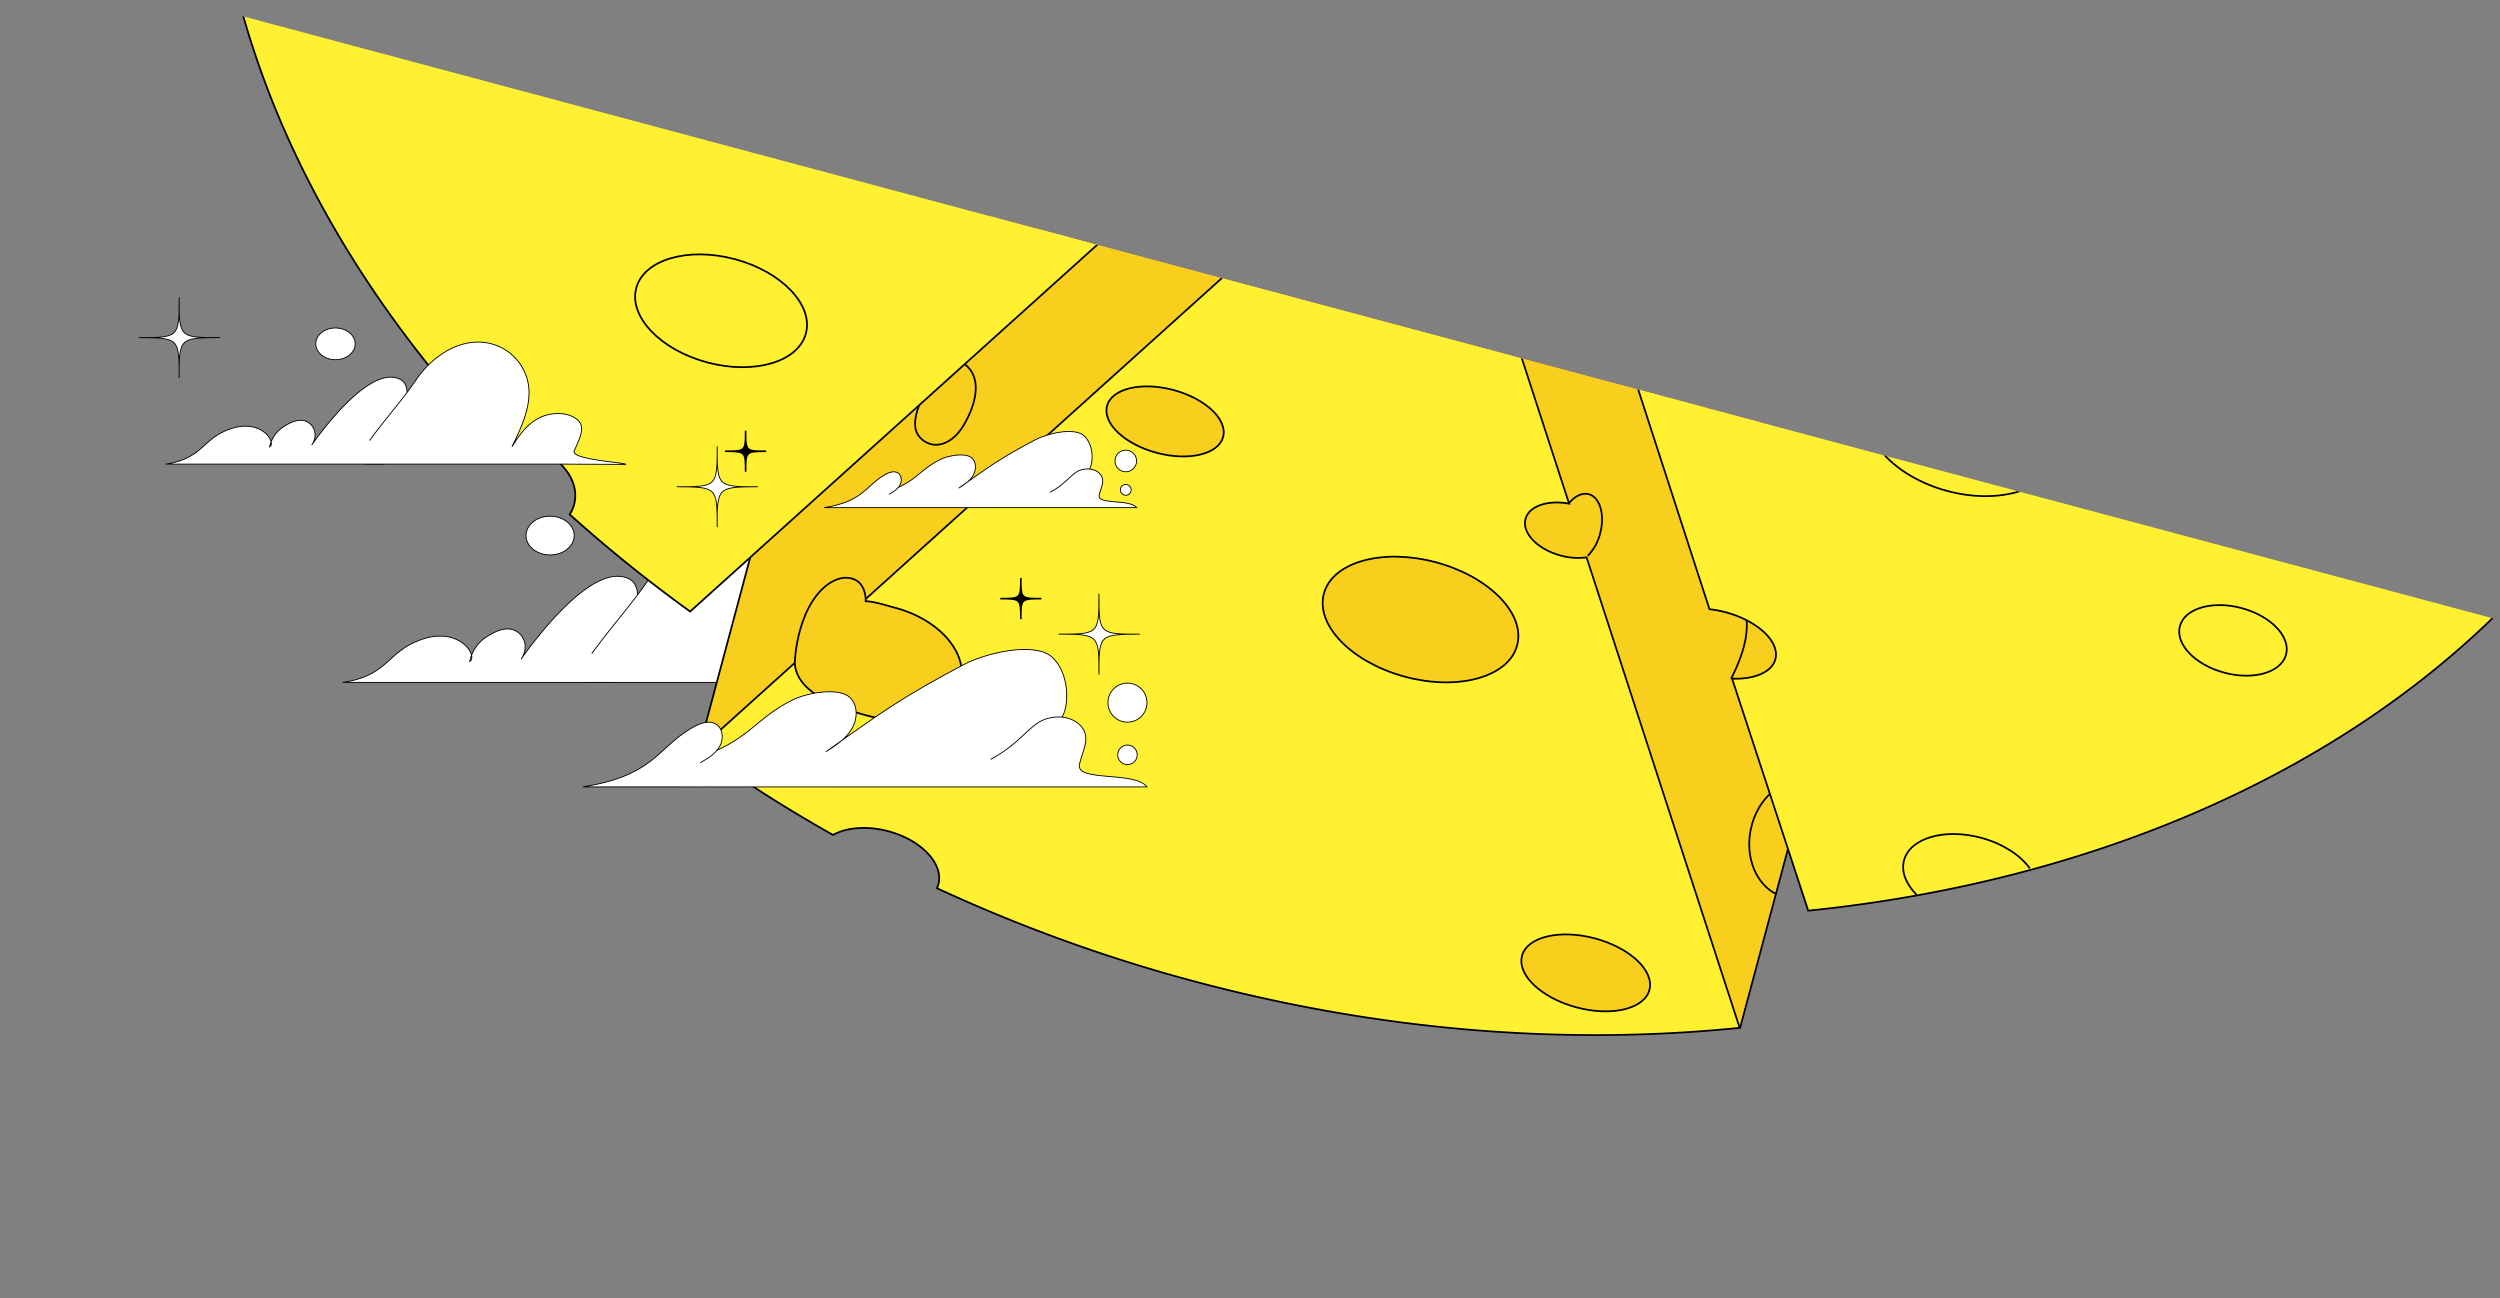 <svg xmlns="http://www.w3.org/2000/svg" width="1407.922" height="731.225" viewBox="0 0 1407.922 731.225">
    <rect x="0" y="0" width="1407.922" height="731.225" fill="#808080" stroke="none"/>
    <defs>
        <style>
            .cls-1,.cls-7{fill:none}.cls-2,.cls-9{fill:#fff;stroke-width:.5px}.cls-2,.cls-4,.cls-5,.cls-6,.cls-7,.cls-8,.cls-9{stroke:#000}.cls-2,.cls-5,.cls-6,.cls-7{stroke-miterlimit:10}.cls-3{clip-path:url(#clip-path)}.cls-4{fill:#f4aa4a;stroke-linejoin:round}.cls-5{fill:#f9cf1e}.cls-6{fill:#fff032}.cls-8{stroke-width:.909px}
        </style>
        <clipPath id="clip-path">
            <path id="Rectangle_4023" d="M0 0h1351.799v394.807H0z" class="cls-1" data-name="Rectangle 4023" transform="translate(70.002 570.172)"/>
        </clipPath>
    </defs>
    <g id="Clouds_right" data-name="Clouds right" transform="translate(-712.852 156.699)">
        <g id="Group_10573" data-name="Group 10573" transform="translate(515.596 -290.605)">
            <g id="Group_10562" data-name="Group 10562" transform="translate(390.276 434.321)">
                <path id="Path_4659" d="M543.656 500.555c5.314-6.163 20.3-36.051 7.773-42.145-19.749-9.607-51.376 32.031-60.707 45.225 4.052-5.728 2.523-12.79-2.871-15.789s-11.792.153-16.907 3.453a21.883 21.883 0 0 0-9.143 13.643c5.179-2.653-6.8-22.74-32.413-10.137-14.248 7.011-15.692 18.491-39.112 21.942h150.247" class="cls-2" data-name="Path 4659" transform="translate(-390.276 -432.859)"/>
                <path id="Path_4660" d="M521.431 517.789h132.027l47.263.222c1.2-1.2-37.761-3.164-35.4-9.213 2.339-6 7.8-14.969 3.427-20.183-5.787-6.894-19.146-7-27.8-2.446s-13.738 12.288-18.453 19.691c6.321-13 12.75-26.535 11.616-40.468a34.884 34.884 0 0 0-29.176-31.044c-20.189-3.141-38.315 10.839-48.214 25.339s-19.732 25-32.15 41.911" class="cls-2" data-name="Path 4660" transform="translate(-384.353 -433.901)"/>
            </g>
            <ellipse id="Ellipse_154" cx="13.566" cy="10.914" class="cls-2" data-name="Ellipse 154" rx="13.566" ry="10.914" transform="translate(493.489 424.605)"/>
        </g>
        <g id="Group_10548" class="cls-3" data-name="Group 10548" transform="rotate(-165.02 1044.57 443.97)">
            <path id="Path_3916" d="M821.285 1364.745l325.909-501.763c-97.784-37.16-208.553-58.123-325.909-58.123s-228.124 20.963-325.908 58.123z" class="cls-4" data-name="Path 3916" transform="translate(-95.968 -52.947)"/>
            <path id="Path_3917" d="M527.115 651.144v167.97l303.5 466.424 303.5-466.424v-167.97z" class="cls-5" data-name="Path 3917" transform="translate(-103.128 -18.268)"/>
            <ellipse id="Ellipse_142" cx="43.254" cy="27.394" class="cls-6" data-name="Ellipse 142" rx="43.254" ry="27.394" transform="translate(557.353 666.758)"/>
            <ellipse id="Ellipse_143" cx="24.511" cy="14.778" class="cls-6" data-name="Ellipse 143" rx="24.511" ry="14.778" transform="translate(551.462 618.244)"/>
            <path id="Path_3918" d="M1048.744 607.92c-6.2 6.047-17.109 10.065-29.542 10.065-19.31 0-34.964-9.682-34.964-21.626a13.656 13.656 0 0 1 .2-2.282 890.888 890.888 0 0 0-153.6-13.217c-109.249 0-212.367 19.515-303.4 54.108L679.2 868.623a36.264 36.264 0 0 1 14.3-2.78c13.536 0 24.51 6.616 24.51 14.779 0 7.546-9.382 13.766-21.495 14.663l134.314 206.786 303.4-467.1a801.851 801.851 0 0 0-85.485-27.051z" class="cls-6" data-name="Path 3918" transform="translate(-103.2 -2.411)"/>
            <path id="Path_3919" d="M739.743 979.622c-2.171 4.742-5.607 7.8-9.475 7.8-6.566 0-11.889-8.829-11.889-19.719a27.434 27.434 0 0 1 3.482-13.944" class="cls-7" data-name="Path 3919" transform="translate(-146.279 -86.541)"/>
            <ellipse id="Ellipse_144" cx="56.337" cy="33.385" class="cls-5" data-name="Ellipse 144" rx="56.337" ry="33.385" transform="translate(600.962 774.845)"/>
            <ellipse id="Ellipse_145" cx="20.672" cy="17.254" class="cls-6" data-name="Ellipse 145" rx="20.672" ry="17.254" transform="translate(1017.032 780.645)"/>
            <path id="Path_3920" d="M1232.661 724.09c-4.511-14.1-24.757-18.022-46.859-18.022-25.481 0-46.138 14.041-46.138 31.36s20.657 31.359 46.138 31.359c5.38 0 12.5.429 17.3-.721 1.441 5.767 5.046 9.372 8.651 10.093 10.151 2.03 20.185-9.372 22.348-27.394a80.9 80.9 0 0 0-1.44-26.675z" class="cls-5" data-name="Path 3920" transform="translate(-241.324 -30.659)"/>
            <path id="Line_1" d="M0 0v100.749" class="cls-6" data-name="Line 1" transform="translate(728.259 1100.505)"/>
            <path id="Path_3921" d="M526.174 751.506c12.484 2.4 22.522 15.346 23.461 31.5 1.073 18.467-10.144 34.14-25.054 35.006" class="cls-7" data-name="Path 3921" transform="translate(-102.557 -40.91)"/>
            <path id="Path_3922" d="M773.447 1130.749c7.934 15.867 7.872 38.235-5.192 45.713-9.144 5.234-25.995-2.443-33.043-18.723s-7.393-28.1-4.5-38.235c4.5-15.744 31.488-11.246 42.735 11.245z" class="cls-5" data-name="Path 3922" transform="translate(-148.677 -121.831)"/>
            <path id="Path_3923" d="M1211.552 937.7c-1.592 17.513-11.941 24.678-21.493 17.513-7.21-5.408-8.689-17.13-4.918-31.046 3.242-11.961 11.65-17.857 20-14.476 9.996 4.041 7.446 16.621 6.411 28.009z" class="cls-5" data-name="Path 3923" transform="translate(-251.13 -76.384)"/>
            <ellipse id="Ellipse_146" cx="33.833" cy="18.309" class="cls-6" data-name="Ellipse 146" rx="33.833" ry="18.309" transform="translate(307.507 810.364)"/>
            <ellipse id="Ellipse_147" cx="33.833" cy="18.309" class="cls-5" data-name="Ellipse 147" rx="33.833" ry="18.309" transform="translate(791.255 860.509)"/>
            <ellipse id="Ellipse_148" cx="37.14" cy="20.099" class="cls-5" data-name="Ellipse 148" rx="37.14" ry="20.099" transform="translate(478.834 619.936)"/>
            <path id="Path_3924" d="M591.452 934.779s-11.161-8.865-4.392-40.478l-26.5-2.3-14.26 31.687s-3.173 16.636 45.152 11.091z" class="cls-5" data-name="Path 3924" transform="translate(-107.446 -72.607)"/>
            <path id="Path_3925" d="M1167.039 808.134a39.047 39.047 0 0 1-17.157 3.849c-17.7 0-32.05-11.077-32.05-24.74a19.466 19.466 0 0 1 .964-6.032 799.3 799.3 0 0 0-79.667-35.294L713.22 1247.678l-228.3-352.134a61.006 61.006 0 0 1-9.3.706c-18.685 0-33.832-8.2-33.832-18.31 0-7.6 8.55-14.113 20.727-16.884l-75.2-115.141C240.793 801.6 123.435 893.651 56.77 1006.062c14.356 6.488 23.662 16.883 23.662 28.6 0 19-24.442 34.513-55.227 35.548a407.858 407.858 0 0 0-29.072 150.751c0 294.461 321.051 533.169 717.087 533.169s717.087-238.708 717.087-533.169c.001-166.434-102.568-315.053-263.268-412.827z" class="cls-6" data-name="Path 3925" transform="translate(16.665 -39.649)"/>
            <path id="Path_3926" d="M411.249 777.4c7.345 4.272 11.921 10.294 11.921 16.966 0 12.96-17.263 23.466-38.556 23.466-12.747 0-24.048-3.764-31.067-9.566" class="cls-7" data-name="Path 3926" transform="translate(-63.97 -46.752)"/>
            <ellipse id="Ellipse_149" cx="49.452" cy="30.097" class="cls-7" data-name="Ellipse 149" rx="49.452" ry="30.097" transform="translate(1033.303 844.271)"/>
            <ellipse id="Ellipse_150" cx="33.833" cy="18.309" class="cls-7" data-name="Ellipse 150" rx="33.833" ry="18.309" transform="translate(1210.008 968.638)"/>
            <ellipse id="Ellipse_151" cx="30.946" cy="18.834" class="cls-6" data-name="Ellipse 151" rx="30.946" ry="18.834" transform="translate(181.302 896.307)"/>
            <ellipse id="Ellipse_152" cx="56.337" cy="36.407" class="cls-7" data-name="Ellipse 152" rx="56.337" ry="36.407" transform="translate(333.062 954.843)"/>
        </g>
        <g id="Group_10571" data-name="Group 10571" transform="translate(415.857 -396.605)">
            <g id="Group_10562-2" data-name="Group 10562" transform="translate(390.276 432.563)">
                <path id="Path_4659-2" d="M515.9 492.669c4.352-5.048 16.628-29.526 6.366-34.518-16.175-7.868-42.078 26.234-49.721 37.04 3.319-4.692 2.066-10.475-2.351-12.932s-9.658.125-13.847 2.828a17.923 17.923 0 0 0-7.488 11.173c4.242-2.173-5.571-18.624-26.547-8.3-11.669 5.742-12.852 15.145-32.034 17.971h123.054" class="cls-2" data-name="Path 4659" transform="translate(-390.276 -437.225)"/>
                <path id="Path_4660-2" d="M521.431 502.607h108.133l38.71.181c.986-.981-30.927-2.591-29-7.546 1.916-4.917 6.392-12.26 2.807-16.53-4.74-5.646-15.681-5.729-22.772-2s-11.251 10.064-15.114 16.127c5.177-10.65 10.443-21.732 9.514-33.144a28.571 28.571 0 0 0-23.9-25.426c-16.536-2.572-31.38 8.878-39.489 20.753S534.168 475.5 524 489.346" class="cls-2" data-name="Path 4660" transform="translate(-409.161 -433.901)"/>
            </g>
            <ellipse id="Ellipse_154-2" cx="11.111" cy="8.939" class="cls-2" data-name="Ellipse 154" rx="11.111" ry="8.939" transform="translate(474.81 424.605)"/>
        </g>
        <g id="Group_10572" data-name="Group 10572" transform="translate(592.726 -336.902)">
            <path id="Path_4661" d="M703.991 623.01v-19.645c6.911-5.643 13.994-11.488 18.272-19.318s3.683-25.5-5.856-33.9c-9.992-8.8-37.555-2.038-49.323 4.188-33.837 17.9-44.833 25.714-77.864 49.207 5.429-3.469 11.042-7.121 14.417-12.609s3.779-13.374-.849-17.856c-6.305-6.107-24.443-2.619-32.311 1.272-23.825 11.781-25.05 25.923-63.733 35.426v13.583" class="cls-2" data-name="Path 4661" transform="translate(-3.932)"/>
            <path id="Path_4662" d="M519.236 626.1h251.607c-6.845-9.1-40.342-2.55-38.017-12.778 1.547-6.807 5.779-13.662 2.156-19.63-4.474-7.368-15.243-8.618-23.088-5.043s-13.725 13.929-29.163 21.939" class="cls-2" data-name="Path 4662" transform="translate(-4.773 -2.745)"/>
            <circle id="Ellipse_155" cx="10.996" cy="10.996" r="10.996" class="cls-2" data-name="Ellipse 155" transform="translate(744.079 564.914)"/>
            <circle id="Ellipse_156" cx="5.498" cy="5.498" r="5.498" class="cls-2" data-name="Ellipse 156" transform="translate(749.577 599.795)"/>
            <path id="Path_4663" d="M514.463 612.731c4.082-2.336 8.337-4.837 10.78-8.856s2.3-10.029-1.576-12.695c-4.4-3.027-10.329-.264-14.9 2.5-18.627 11.268-20.773 26.345-60.443 32.633h66.137" class="cls-2" data-name="Path 4663" transform="translate(0 -2.956)"/>
        </g>
        <g id="Group_10574" data-name="Group 10574" transform="translate(728.58 -459.637)">
            <path id="Path_4661-2" d="M616.023 588.637v-10.884c3.829-3.126 7.753-6.365 10.123-10.7s2.041-14.128-3.245-18.781c-5.536-4.874-20.806-1.129-27.326 2.32-18.747 9.918-24.838 14.246-43.139 27.262 3.008-1.922 6.118-3.945 7.987-6.986s2.094-7.409-.47-9.893c-3.493-3.384-13.542-1.451-17.9.7-13.2 6.527-13.878 14.362-35.31 19.627v7.525" class="cls-2" data-name="Path 4661" transform="translate(-28.231)"/>
            <path id="Path_4662-2" d="M519.236 608.542h139.4c-3.792-5.043-22.35-1.413-21.062-7.079.857-3.771 3.2-7.569 1.194-10.875-2.479-4.082-8.445-4.775-12.791-2.794s-7.6 7.717-16.157 12.155" class="cls-2" data-name="Path 4662" transform="translate(-34.268 -19.713)"/>
            <circle id="Ellipse_155-2" cx="6.092" cy="6.092" r="6.092" class="cls-2" data-name="Ellipse 155" transform="translate(612.18 556.45)"/>
            <circle id="Ellipse_156-2" cx="3.046" cy="3.046" r="3.046" class="cls-2" data-name="Ellipse 156" transform="translate(615.226 575.775)"/>
            <path id="Path_4663-2" d="M484.968 602.532c2.262-1.294 4.619-2.68 5.972-4.906s1.274-5.556-.873-7.033c-2.438-1.677-5.722-.146-8.254 1.385-10.32 6.243-11.509 14.6-33.487 18.079h36.642" class="cls-2" data-name="Path 4663" transform="translate(0 -21.228)"/>
        </g>
        <path id="Path_4668" d="M123.88 585.854c-5.787.043-8.68.064-10.127 1.511s-1.447 4.319-1.447 10.063c0-5.726 0-8.6-1.433-10.049s-4.335-1.482-10.141-1.525c5.61 0 8.5 0 9.99-1.318 1.584-1.4 1.584-4.292 1.584-10.256 0 6.253 0 9.128 1.825 10.449 1.553 1.125 4.428 1.125 9.749 1.125z" class="cls-8" data-name="Path 4668" transform="translate(1175.444 -405.428)"/>
        <path id="Path_4671" d="M123.88 585.854c-5.787.043-8.68.064-10.127 1.511s-1.447 4.319-1.447 10.063c0-5.726 0-8.6-1.433-10.049s-4.335-1.482-10.141-1.525c5.61 0 8.5 0 9.99-1.318 1.584-1.4 1.584-4.292 1.584-10.256 0 6.253 0 9.128 1.825 10.449 1.553 1.125 4.428 1.125 9.749 1.125z" class="cls-8" data-name="Path 4671" transform="translate(1020.444 -488.428)"/>
        <path id="Path_4667" d="M279.233 597.031c-11.375.084-17.063.126-19.906 2.97s-2.844 8.489-2.844 19.781c0-11.255 0-16.9-2.817-19.754-2.834-2.871-8.522-2.913-19.934-3 11.027 0 16.71 0 19.638-2.591 3.113-2.754 3.113-8.436 3.113-20.16 0 12.291 0 17.942 3.587 20.54 3.053 2.214 8.704 2.214 19.163 2.214z" class="cls-9" data-name="Path 4667" transform="translate(557.268 -563.605)"/>
        <path id="Path_4669" d="M279.233 597.031c-11.375.084-17.063.126-19.906 2.97s-2.844 8.489-2.844 19.781c0-11.255 0-16.9-2.817-19.754-2.834-2.871-8.522-2.913-19.934-3 11.027 0 16.71 0 19.638-2.591 3.113-2.754 3.113-8.436 3.113-20.16 0 12.291 0 17.942 3.587 20.54 3.053 2.214 8.704 2.214 19.163 2.214z" class="cls-9" data-name="Path 4669" transform="translate(1075.268 -396.605)"/>
        <path id="Path_4670" d="M279.233 597.031c-11.375.084-17.063.126-19.906 2.97s-2.844 8.489-2.844 19.781c0-11.255 0-16.9-2.817-19.754-2.834-2.871-8.522-2.913-19.934-3 11.027 0 16.71 0 19.638-2.591 3.113-2.754 3.113-8.436 3.113-20.16 0 12.291 0 17.942 3.587 20.54 3.053 2.214 8.704 2.214 19.163 2.214z" class="cls-9" data-name="Path 4670" transform="translate(860.268 -479.605)"/>
    </g>
</svg>
